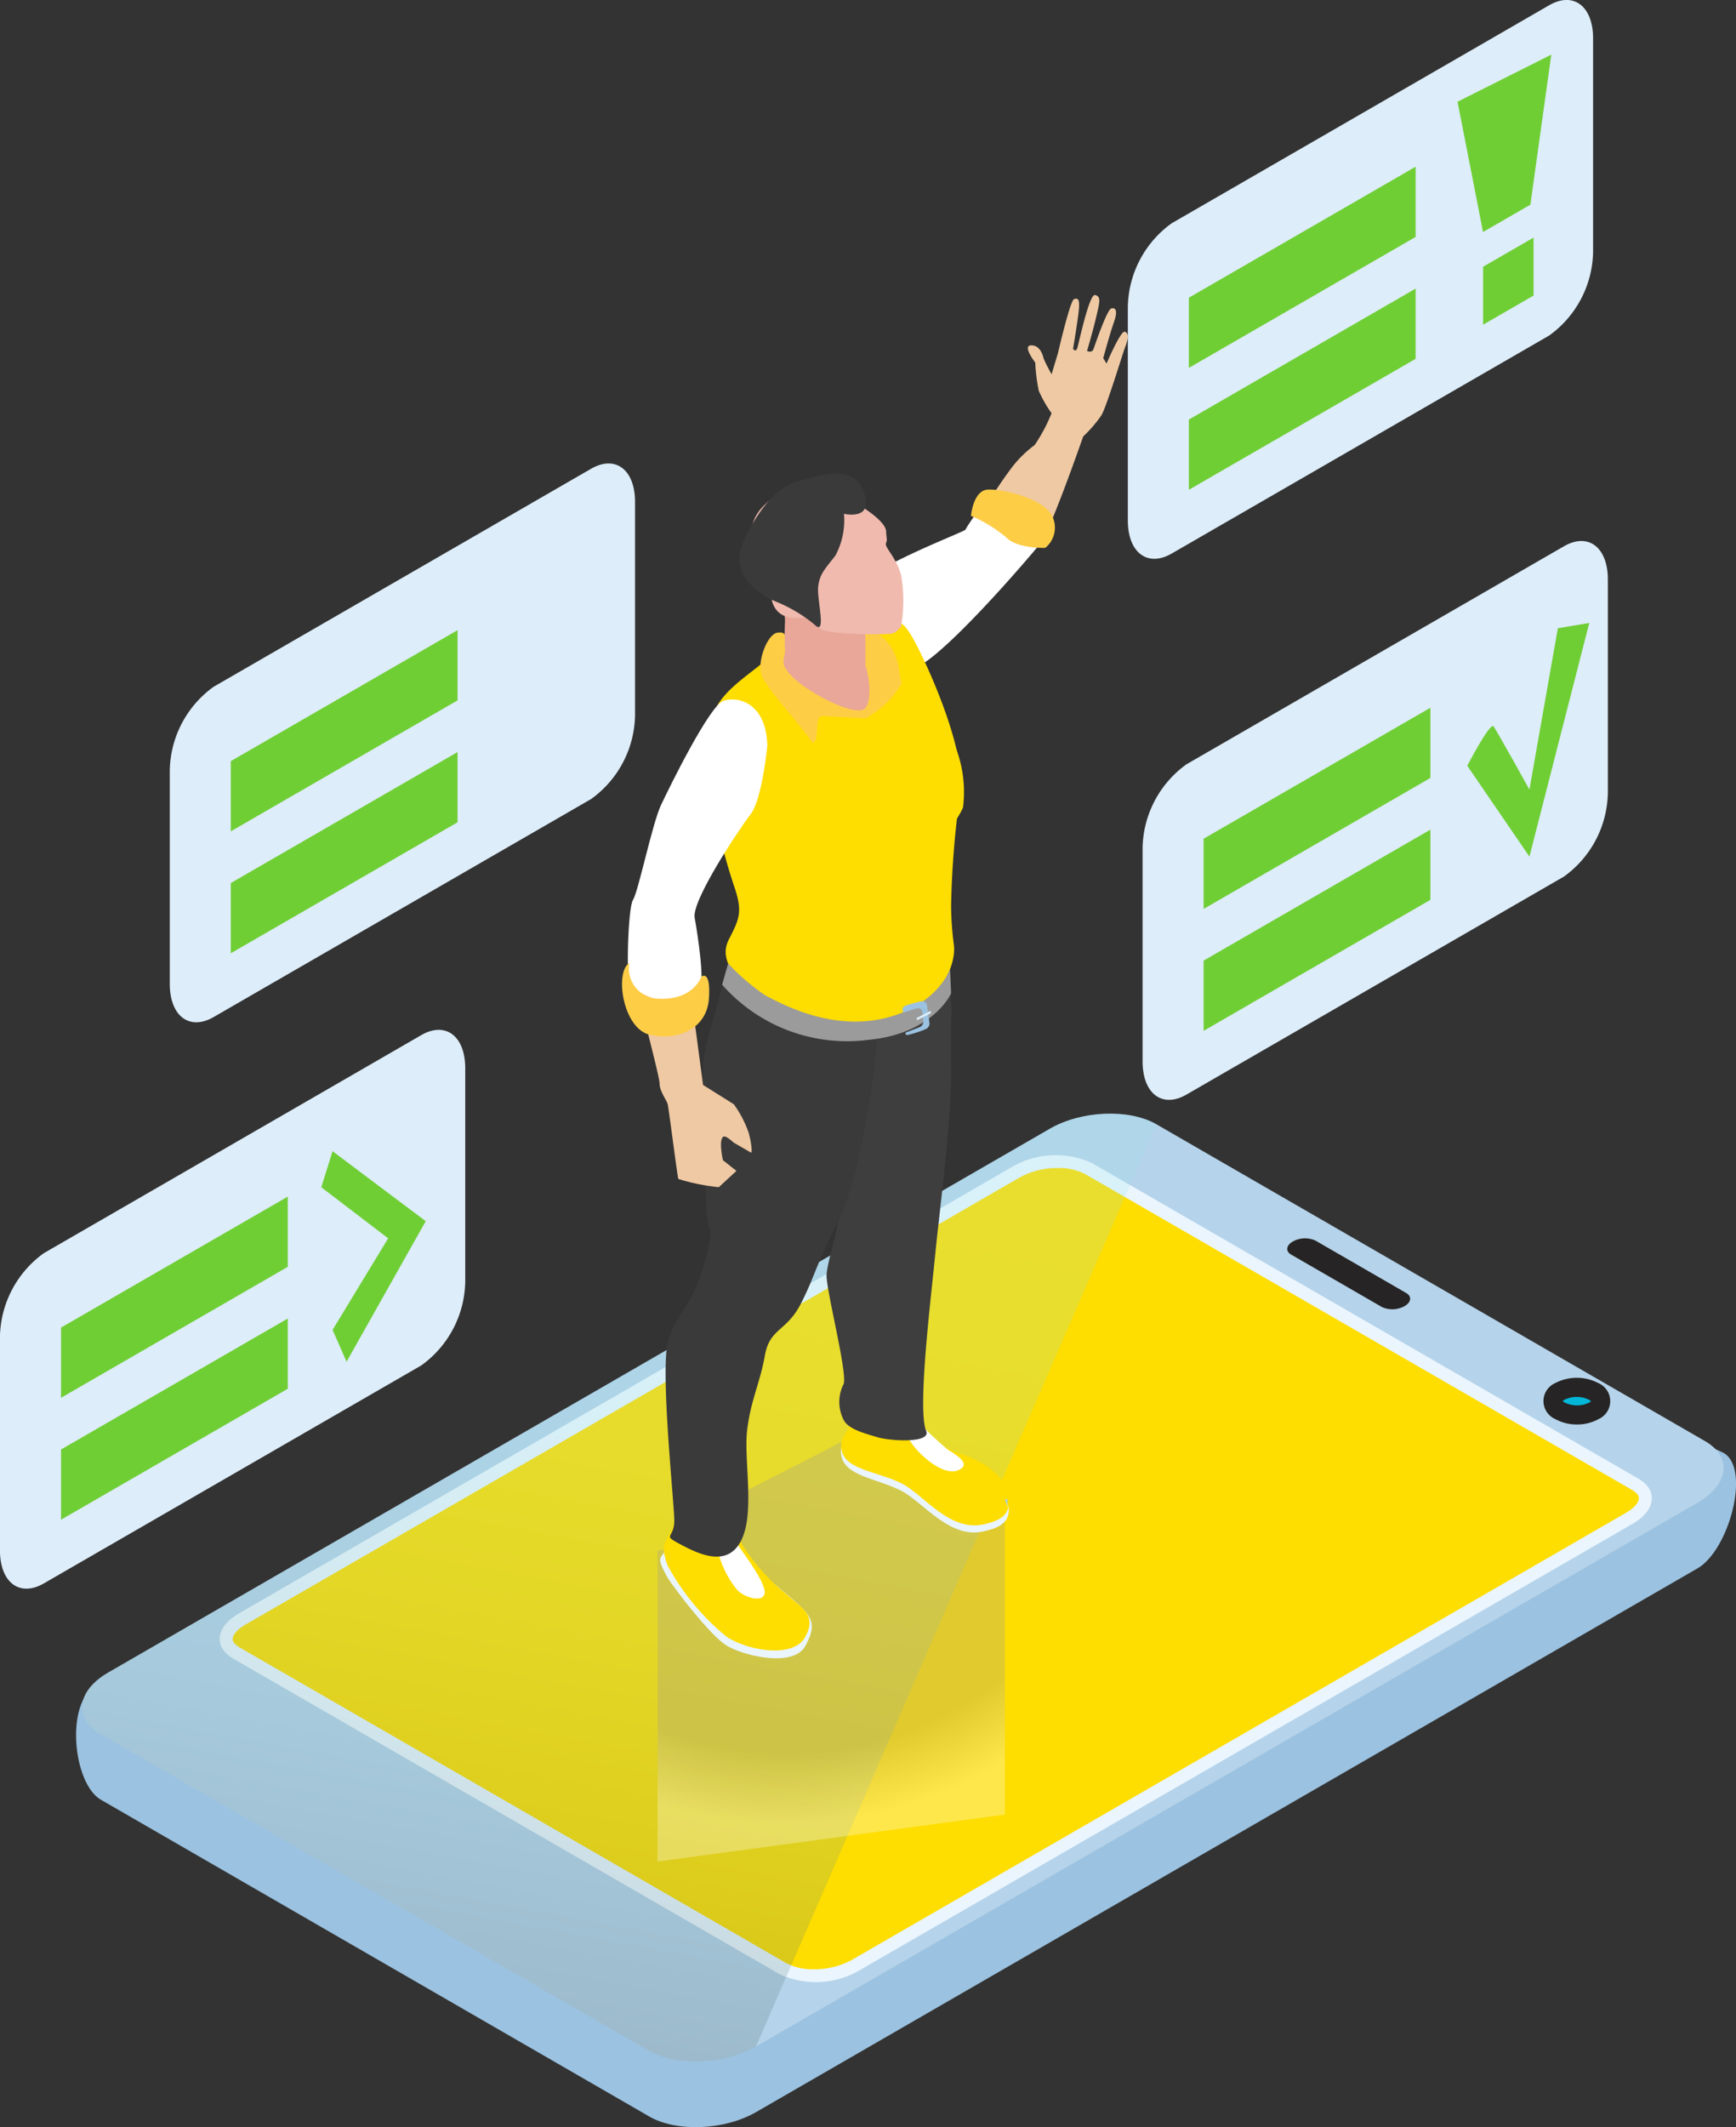 <svg id="footer-graphic-1" xmlns="http://www.w3.org/2000/svg" xmlns:xlink="http://www.w3.org/1999/xlink" width="131.964" height="161.644" viewBox="0 0 131.964 161.644">
  <rect x="0" y="0" width="131.964" height="161.644" fill="#333333" stroke="none"/>
  <defs>
    <linearGradient id="linear-gradient" x1="0.555" y1="0.057" x2="0.319" y2="1.177" gradientUnits="objectBoundingBox">
      <stop offset="0" stop-color="#94e2e4"/>
      <stop offset="0.147" stop-color="#91dee0"/>
      <stop offset="0.28" stop-color="#8ad3d5"/>
      <stop offset="0.409" stop-color="#7ec1c2"/>
      <stop offset="0.534" stop-color="#6da7a8"/>
      <stop offset="0.657" stop-color="#578587"/>
      <stop offset="0.779" stop-color="#3c5d5d"/>
      <stop offset="0.896" stop-color="#1d2d2e"/>
      <stop offset="0.995"/>
    </linearGradient>
    <radialGradient id="radial-gradient" cx="0.393" cy="-0.072" r="0.991" gradientTransform="translate(-0.116) scale(1.232 1)" gradientUnits="objectBoundingBox">
      <stop offset="0" stop-color="#9b9b9b"/>
      <stop offset="0.229" stop-color="#9b9b9b"/>
      <stop offset="0.437" stop-color="#9b9b9b"/>
      <stop offset="0.637" stop-color="#9b9b9b"/>
      <stop offset="0.831" stop-color="#9b9b9b"/>
      <stop offset="0.995" stop-color="#fff"/>
      <stop offset="1" stop-color="#fff"/>
    </radialGradient>
    <linearGradient id="linear-gradient-2" x1="0.5" y1="0.082" x2="0.5" y2="0.882" gradientUnits="objectBoundingBox">
      <stop offset="0" stop-color="#a8cbe5"/>
      <stop offset="0.229" stop-color="#abcde6"/>
      <stop offset="0.437" stop-color="#b6d3e9"/>
      <stop offset="0.637" stop-color="#c9deee"/>
      <stop offset="0.831" stop-color="#e2eef6"/>
      <stop offset="0.995" stop-color="#fff"/>
    </linearGradient>
  </defs>
  <g id="Group_95" data-name="Group 95" transform="translate(5.777 22.413)">
    <g id="Group_94" data-name="Group 94">
      <g id="Group_82" data-name="Group 82" transform="translate(0 62.212)">
        <g id="Group_80" data-name="Group 80">
          <path id="Path_174" data-name="Path 174" d="M376.25,438.176l-41.7-24.079c-2.079-1.2-2.746-7.321-.346-8.707L406.7,368.1c2.4-1.387,6.03-1.537,8.108-.337l43.11,19.987c2.078,1.2.414,7.388-1.985,8.774l-71.569,41.32C381.959,439.226,378.329,439.376,376.25,438.176Z" transform="translate(-332.671 -361.969)" fill="#9bc2e0"/>
          <path id="Path_175" data-name="Path 175" d="M455.785,393.075l-70.429,40.661-1.142.659c-2.4,1.387-6.028,1.536-8.109.337L334.4,410.65c-2.081-1.2-1.819-3.3.581-4.679l71.57-41.319c2.4-1.387,6.028-1.537,8.109-.337l4.462,2.578,37.244,21.5C458.441,389.591,458.184,391.688,455.785,393.075Z" transform="translate(-332.526 -363.505)" fill="#b5d3ea"/>
          <path id="Path_176" data-name="Path 176" d="M341.684,400.513l58.872-33.99a6.616,6.616,0,0,1,5.953-.247l41.55,23.99c1.526.881,1.335,2.419-.428,3.437L388.76,427.691a6.616,6.616,0,0,1-5.953.247L341.258,403.95C339.731,403.068,339.923,401.529,341.684,400.513Z" transform="translate(-329.301 -362.534)" fill="#eaf5fe"/>
          <path id="Path_177" data-name="Path 177" d="M385.089,427.249a4.288,4.288,0,0,1-2.094-.464L341.445,402.8c-.2-.117-.539-.356-.539-.643,0-.247.253-.683.966-1.095l58.873-33.989a5.916,5.916,0,0,1,2.876-.71,4.309,4.309,0,0,1,2.094.463l41.55,23.99c.2.116.539.354.539.642,0,.247-.253.683-.966,1.095l-58.872,33.99A5.926,5.926,0,0,1,385.089,427.249Z" transform="translate(-328.998 -362.231)" fill="#fedd00"/>
        </g>
        <path id="Path_178" data-name="Path 178" d="M384.214,434.395c-2.4,1.387-6.028,1.536-8.109.337L334.4,410.65c-2.081-1.2-1.819-3.3.581-4.679l71.57-41.319c2.4-1.387,6.028-1.537,8.109-.337Z" transform="translate(-332.526 -363.505)" opacity="0.2" fill="url(#linear-gradient)" style="mix-blend-mode: lighten;isolation: isolate"/>
        <path id="Path_179" data-name="Path 179" d="M403.544,375.279l-6.9-3.985c-.441-.255-.386-.7.124-.993a1.913,1.913,0,0,1,1.722-.072l6.9,3.985c.442.255.386.7-.123.993A1.913,1.913,0,0,1,403.544,375.279Z" transform="translate(-304.272 -360.583)" fill="#262424"/>
        <g id="Group_81" data-name="Group 81" transform="translate(111.552 20.075)">
          <path id="Path_180" data-name="Path 180" d="M413.415,379.679a2.838,2.838,0,0,1-2.565-.006.782.782,0,0,1-.007-1.481,2.834,2.834,0,0,1,2.565.006A.782.782,0,0,1,413.415,379.679Z" transform="translate(-409.592 -377.164)" fill="#02b6d7"/>
          <path id="Path_181" data-name="Path 181" d="M412.363,380.932a3.358,3.358,0,0,1-1.651-.409,1.492,1.492,0,0,1-.007-2.733,3.541,3.541,0,0,1,3.287,0,1.493,1.493,0,0,1,.009,2.734A3.321,3.321,0,0,1,412.363,380.932Zm-1.09-1.771c.023.01.069.055.162.11a2.137,2.137,0,0,0,1.842.006.548.548,0,0,0,.153-.12,1.724,1.724,0,0,0-.16-.108,2.151,2.151,0,0,0-1.842-.006A.611.611,0,0,0,411.273,379.161Z" transform="translate(-409.815 -377.388)" fill="#262424"/>
        </g>
      </g>
      <g id="Group_93" data-name="Group 93" transform="translate(41.949)">
        <path id="Path_182" data-name="Path 182" d="M389.643,386.369v22.9l-26.4,3.566V389.2l.519-.074a8.051,8.051,0,0,1,3.07-2.852l9.766-5c2.9-1.68,5.959-.882,8.474.568l.918.882a9.183,9.183,0,0,1,3.446,2.937A1.844,1.844,0,0,1,389.643,386.369Z" transform="translate(-360.984 -293.791)" opacity="0.29" fill="url(#radial-gradient)" style="mix-blend-mode: multiply;isolation: isolate"/>
        <g id="Group_92" data-name="Group 92">
          <g id="Group_91" data-name="Group 91">
            <g id="Group_83" data-name="Group 83" transform="translate(16.057)">
              <path id="Path_183" data-name="Path 183" d="M380.14,337.46a33.1,33.1,0,0,1,2.543-3.927,8.773,8.773,0,0,1,1.692-1.648,12.676,12.676,0,0,0,1.283-2.415,9.362,9.362,0,0,1-.972-1.706,13.036,13.036,0,0,1-.267-2.143s-1.018-1.3-.311-1.31.905.818.954,1.022a11.386,11.386,0,0,0,.6,1.173l.487-1.624s.921-4,1.223-4.088.418.016.367.723-.447,3.05-.447,3.05.207.351.335-.093.907-4.12,1.348-3.988.364.455.078,1.663-.7,2.587-.7,2.587.369.192.492-.142,1.027-3,1.353-3.086.515.148.2,1.044-.814,2.736-.814,2.736l.253.409s1.061-2.489,1.378-2.422.278.561.062,1.1-1.421,4.564-1.829,5.251a10.022,10.022,0,0,1-1.387,1.611s-2.319,6.686-3.175,8.015a3.2,3.2,0,0,1-2.853,1.3Z" transform="translate(-369.505 -320.482)" fill="#efc9a3"/>
              <path id="Path_184" data-name="Path 184" d="M372.912,341.821A4.016,4.016,0,0,1,373.956,338c1.706-1.829,8.4-4.3,8.445-4.47s1.563-2.331,1.563-2.331,3.549.562,4.178,1.353.681.98.668,1.129-6.484,7.868-9.495,9.94S373.234,342.984,372.912,341.821Z" transform="translate(-372.786 -315.703)" fill="#fff"/>
              <path id="Path_185" data-name="Path 185" d="M379.721,332.711s.156-1.945,1.29-2,4.26.683,4.886,2.02a1.982,1.982,0,0,1-.526,2.406c-.134.019-2.192.033-2.969-.787A10.43,10.43,0,0,0,379.721,332.711Z" transform="translate(-369.692 -315.921)" fill="#fecd46"/>
            </g>
            <g id="Group_90" data-name="Group 90" transform="translate(0 14.216)">
              <g id="Group_85" data-name="Group 85" transform="translate(15.1 37.576)">
                <g id="Group_84" data-name="Group 84" transform="translate(1.102 33.585)">
                  <path id="Path_186" data-name="Path 186" d="M378.972,380.3a5.748,5.748,0,0,0,2.924,2.331c1.348.373,3.314,1.466,3.645,2.917s-.1,2.087-1.889,2.461c-2.545.531-4.507-2.231-6.174-3.095s-3.943-1.093-4.458-2.338.6-1.79.709-2.8a19.228,19.228,0,0,0,3.751,1.07C378.382,380.879,378.345,380.551,378.972,380.3Z" transform="translate(-372.886 -379.414)" fill="#eaf5fe"/>
                  <path id="Path_187" data-name="Path 187" d="M378.986,380.005a5.726,5.726,0,0,0,2.932,2.2c1.312.357,3.309,1.468,3.624,2.917s-.1,2.094-1.891,2.461c-2.545.524-4.5-2.28-6.146-3.116s-3.98-1.032-4.48-2.234.6-1.725.709-2.707a19.241,19.241,0,0,0,3.758,1.009C378.394,380.57,378.361,380.257,378.986,380.005Z" transform="translate(-372.882 -379.525)" fill="#fedd00"/>
                  <path id="Path_188" data-name="Path 188" d="M377.433,379.858a27.149,27.149,0,0,0,1.994,1.855c.563.373,1.968,1.139.785,1.609s-3.281-1.445-3.8-2.557C376.1,380.094,376.991,379.979,377.433,379.858Z" transform="translate(-371.341 -379.376)" fill="#fff"/>
                </g>
                <path id="Path_189" data-name="Path 189" d="M381.4,356.3c.4,3.522.12,2.227.2,6.457s-.853,11.032-1.2,14.566-1.377,11.9-.7,13.5c.411.973-2.785.774-3.734.477s-2.249-.6-2.574-1.384a2.986,2.986,0,0,1,0-2.583c.453-.534-1.362-7.382-1.258-8.429s.729-2.967.879-3.994c-.306-.759-.156-3.168-.376-4.065.61-3.692,1.453-2.159,1.8-5.392s.168-3.374.46-6.068a9.876,9.876,0,0,0,5.6-1.686C381.564,356.794,381.078,357.4,381.4,356.3Z" transform="translate(-372.124 -356.299)" fill="#3e3e3e"/>
              </g>
              <g id="Group_86" data-name="Group 86" transform="translate(2.461 35.775)">
                <path id="Path_190" data-name="Path 190" d="M369.252,386.291c1.041,1.627,3.12,3.055,4.413,4.221s1.638,1.74.739,3.371-4.634.759-5.965-.04-4.248-4.72-4.49-5.154c-1.115-2.007-.282-1.219-.043-2.571a18.561,18.561,0,0,0,2.7.687A7.464,7.464,0,0,0,369.252,386.291Z" transform="translate(-363.383 -341.198)" fill="#eaf5fe"/>
                <path id="Path_191" data-name="Path 191" d="M369.238,386.253a15.457,15.457,0,0,0,3.663,4.258c1.181,1.072,2.351,1.591,1.4,3.265s-4.519.96-6-.081a18.2,18.2,0,0,1-4.447-5.388c-.788-2.137.334-1.822.515-3.452.711.717,1.258,1.609,2.218,1.865S368.306,386.4,369.238,386.253Z" transform="translate(-363.297 -341.76)" fill="#fedd00"/>
                <path id="Path_192" data-name="Path 192" d="M367.57,385.8c.67,1.152,2.032,2.739,2.4,3.946s-1.369.826-2.036.129a7.452,7.452,0,0,1-1.631-3.841C366.616,385.757,367.223,385.2,367.57,385.8Z" transform="translate(-362.08 -341.459)" fill="#fff"/>
                <path id="Path_193" data-name="Path 193" d="M379.86,357.784c.205,4.622-1.313,14.212-3.08,17.683s-1.7,4.01-2.81,6.206-2.382,1.87-2.755,3.974-1.073,3.382-1.348,5.666.617,6.319-.47,8.426-3.343.938-4.687.22-.37-.366-.385-1.81-1.113-11.665-.442-13.676,1.536-2.562,2.1-4.033a15.477,15.477,0,0,0,.963-3.2c.343-1.583-.107-.448-.207-3.388s-.733-9.1.1-12.112,1.2-4.484,1.894-6.683c1.839.778,3.187,1.433,5.1,2.05S377.964,357.234,379.86,357.784Z" transform="translate(-363.257 -355.053)" fill="#3b3a3a"/>
              </g>
              <g id="Group_88" data-name="Group 88" transform="translate(6.047 10.515)">
                <path id="Path_194" data-name="Path 194" d="M377.92,337.7c2.052.143,2.415-.909,3.689,1.466s3.835,8.307,3.511,11.33a68.174,68.174,0,0,0-.729,8.761,23.544,23.544,0,0,0,.21,3c.239,2.013-1.91,5.151-4.185,6.092s-6.16-.116-8.119-.648-2.48-.82-3.521-2.129c-.833-1.019-2.038-2.262-1.284-3.739s1.067-2.045.464-3.87a42.735,42.735,0,0,1-1.476-5.537c-.437-2.2-1.165-6.044.064-8.251s4.306-3.3,5.433-5.53C374.286,338.728,375.868,337.552,377.92,337.7Z" transform="translate(-365.863 -337.585)" fill="#fedd00"/>
                <g id="Group_87" data-name="Group 87" transform="translate(11.655 6.657)">
                  <path id="Path_195" data-name="Path 195" d="M374.577,342.188a35.7,35.7,0,0,1,2.318,6.588c1.056,3.459,1.393,11.747,1.31,16-.3.506-.482.133-.84.438.035-5.32-.272-12.142-1.813-17.06-.641-2.045-.934-3.838-1.628-5.547A1.193,1.193,0,0,0,374.577,342.188Z" transform="translate(-373.923 -342.188)" fill="#fedd00"/>
                </g>
                <path id="Path_196" data-name="Path 196" d="M377.4,351.269a10.717,10.717,0,0,0,1.864-.573,6.179,6.179,0,0,0,1.18-1.74,9.423,9.423,0,0,0-.733-4.986,9.565,9.565,0,0,1-2.972,2.546A42.382,42.382,0,0,0,377.4,351.269Z" transform="translate(-361.012 -334.736)" fill="#fedd00"/>
                <path id="Path_197" data-name="Path 197" d="M372.072,354.617a9.913,9.913,0,0,0,2.353-.1,8.3,8.3,0,0,0,1.378-1.861,7.75,7.75,0,0,0-.458-5.062,8.2,8.2,0,0,1-3.965,2.583A23.624,23.624,0,0,0,372.072,354.617Z" transform="translate(-363.403 -333.123)" fill="#fedd00"/>
              </g>
              <path id="Path_198" data-name="Path 198" d="M376.22,338.763c-.918-.577-4.781-.12-4.781-.12s-2.02.256-1.857,1.271a13.145,13.145,0,0,0,1.372,3.81c.281.133,5.265.542,5.265.542S377.885,339.811,376.22,338.763Z" transform="translate(-358.161 -326.674)" fill="#e8a798"/>
              <path id="Path_199" data-name="Path 199" d="M375.912,337.824a10.413,10.413,0,0,0-2.6-.075,5.817,5.817,0,0,1,3.1,2.671c.645,1.343.664,3.258.218,3.77-.67.768-4.282-1.135-5.488-2.314s-.557-1.366-.622-2.236.22-1.257-.555-1.177-1.569,2.169-1.241,3.189,3.284,4.162,3.885,5.187c.573-.175.113-1.93.7-2.039l3.323.163a6.666,6.666,0,0,0,2.782-2.707C379.022,341.936,379.716,338.814,375.912,337.824Z" transform="translate(-358.573 -327.018)" fill="#fecd46"/>
              <path id="Path_200" data-name="Path 200" d="M376.219,338.077v4.532a3.5,3.5,0,0,1-2.1,1.261,3.965,3.965,0,0,1-3.478-2.116c-.448-1.137-.532-1.414-.532-1.414a16.985,16.985,0,0,1,0-2.011,5.024,5.024,0,0,0-.535-2.2Z" transform="translate(-358.161 -327.718)" fill="#e8a798"/>
              <path id="Path_201" data-name="Path 201" d="M376.915,332.411c.15.107,1.475.992,1.507,1.64s.111.6-.01.914.781,1.053,1.152,2.426a11.333,11.333,0,0,1-.019,3.985c-.2.026-.233.379-.753.464s-4.75.082-5.365-.372c-.176-.13-1.041-.9-1.041-.9s-2.069.563-2.606-1.112c-.215-.669.552-.466.552-.466s-3.945-4.208-1.2-6.885C372.692,328.643,374.952,331.019,376.915,332.411Z" transform="translate(-358.791 -330.313)" fill="#f0baae"/>
              <path id="Path_202" data-name="Path 202" d="M366.149,357.057l1,7.521,2.337,1.466a8.394,8.394,0,0,1,1.138,2.186c.327,1.3.191,1.5.191,1.5l-1.345-.776s-.578-.555-.772-.447c-.39.22-.038,1.79-.038,1.79l1.027.811-1.341,1.238a15.654,15.654,0,0,1-3.077-.625c-.075-.23-.73-5.378-.807-5.677s-.628-1.027-.616-1.56-1.486-5.962-1.552-6.77-.124-1.34.106-1.393S365.773,355.847,366.149,357.057Z" transform="translate(-361.432 -318.762)" fill="#efc9a3"/>
              <path id="Path_203" data-name="Path 203" d="M372.285,345.251s-.389,4.065-1.265,5.2-4.5,6.568-4.259,7.881.818,5.165.338,5.433-2.192,1.281-3.245.82-1.62-.771-1.972-.963-.21-6.033.192-6.652,1.461-5.785,2.121-7.19,3.686-7.553,4.743-7.933S372.205,341.96,372.285,345.251Z" transform="translate(-361.681 -325.218)" fill="#fff"/>
              <g id="Group_89" data-name="Group 89" transform="translate(7.167 36.587)">
                <path id="Path_204" data-name="Path 204" d="M383.964,356.036s-.983,2.856-5.13,3.771-7.9-1.265-8.886-1.751a16.589,16.589,0,0,1-2.852-2.441l-.458,1.608a12.641,12.641,0,0,0,11.126,4.193c4.943-.47,6.28-3.536,6.28-3.536Z" transform="translate(-366.638 -355.615)" fill="#9b9b9b"/>
                <path id="Path_205" data-name="Path 205" d="M377.977,357.886l.192,1.338a.461.461,0,0,1-.292.5,8.042,8.042,0,0,1-1.377.442c-.246-.01-.121-.188-.121-.188l1.029-.4a.462.462,0,0,0,.292-.476l-.068-.664a.342.342,0,0,0-.445-.294c-.428.136-1.038.331-1,.321.052-.014-.276-.349.194-.535a9.572,9.572,0,0,1,1.186-.325A.343.343,0,0,1,377.977,357.886Z" transform="translate(-362.409 -354.734)" fill="#9bc2e0"/>
                <path id="Path_206" data-name="Path 206" d="M377.929,358.1l-1.062.55.018.173,1.06-.535Z" transform="translate(-362.076 -354.508)" fill="#ddedf9"/>
              </g>
            </g>
          </g>
        </g>
      </g>
    </g>
    <path id="Path_207" data-name="Path 207" d="M361.933,355.591a2.293,2.293,0,0,0,2.26,2.707c2.629.116,3.209-1.673,3.209-1.673s.738-.594.577,1.679-2.35,3.217-4.465,2.745S360.816,356.236,361.933,355.591Z" transform="translate(-319.868 -304.822)" fill="#fecd46"/>
    <path id="Path_208" data-name="Path 208" d="M375.493,332.925a5.7,5.7,0,0,1-.654,3.174c-.807,1.037-1.19,1.388-1.307,2.347s.678,3.836-.273,2.9a11.225,11.225,0,0,0-2.9-1.737s-3.912-1.468-2.506-4.574,2.992-4.284,4.1-4.565,4.838-1.806,5.2,1.494C377.3,333.345,375.493,332.925,375.493,332.925Z" transform="translate(-317.113 -316.291)" fill="#3b3a3a"/>
  </g>
  <g id="Group_96" data-name="Group 96" transform="translate(76.38 113.92)">
    <path id="Path_209" data-name="Path 209" d="M381.7,383.763v.738a1.81,1.81,0,0,0-.205-.713Z" transform="translate(-381.497 -383.763)" fill="url(#linear-gradient-2)" style="mix-blend-mode: multiply;isolation: isolate"/>
  </g>
  <g id="Group_97" data-name="Group 97" transform="translate(12.906 35.219)">
    <path id="Path_210" data-name="Path 210" d="M369.629,354.836,340.941,371.4c-1.845,1.064-3.34-.066-3.34-2.526v-16.19a8,8,0,0,1,3.34-6.383l28.688-16.563c1.845-1.064,3.34.067,3.34,2.526v16.19A8,8,0,0,1,369.629,354.836Z" transform="translate(-337.601 -329.337)" fill="#ddedf9"/>
    <path id="Path_211" data-name="Path 211" d="M358.046,343.433l-17.238,9.953V348.05l17.238-9.953Z" transform="translate(-336.171 -325.43)" fill="#70ce35"/>
    <path id="Path_212" data-name="Path 212" d="M358.046,349.84l-17.238,9.953v-5.336l17.238-9.953Z" transform="translate(-336.171 -322.573)" fill="#70ce35"/>
  </g>
  <g id="Group_98" data-name="Group 98" transform="translate(85.733 0)">
    <path id="Path_213" data-name="Path 213" d="M419.993,330.48l-28.688,16.563c-1.845,1.066-3.34-.065-3.34-2.525v-16.19a8,8,0,0,1,3.34-6.383l28.688-16.563c1.845-1.066,3.34.065,3.34,2.525V324.1A8,8,0,0,1,419.993,330.48Z" transform="translate(-387.965 -304.982)" fill="#ddedf9"/>
    <path id="Path_214" data-name="Path 214" d="M408.411,319.078l-17.238,9.953v-5.336l17.238-9.953Z" transform="translate(-386.534 -301.074)" fill="#70ce35"/>
    <path id="Path_215" data-name="Path 215" d="M408.411,325.484l-17.238,9.953V330.1l17.238-9.953Z" transform="translate(-386.534 -298.217)" fill="#70ce35"/>
    <path id="Path_216" data-name="Path 216" d="M410.834,319.257l-3.6,2.077-1.938-9.9,7.128-3.58Z" transform="translate(-380.233 -303.703)" fill="#70ce35"/>
    <path id="Path_217" data-name="Path 217" d="M410.479,321.872l-3.839,2.216v-4.405l3.839-2.216Z" transform="translate(-379.636 -299.413)" fill="#70ce35"/>
  </g>
  <g id="Group_100" data-name="Group 100" transform="translate(86.855 41.113)">
    <g id="Group_99" data-name="Group 99">
      <path id="Path_218" data-name="Path 218" d="M420.769,358.912l-28.688,16.563c-1.845,1.066-3.34-.065-3.34-2.525V356.76a8,8,0,0,1,3.34-6.383l28.688-16.563c1.845-1.066,3.34.065,3.34,2.525v16.19A8,8,0,0,1,420.769,358.912Z" transform="translate(-388.741 -333.414)" fill="#ddedf9"/>
      <path id="Path_219" data-name="Path 219" d="M409.187,347.51l-17.238,9.953v-5.336l17.238-9.953Z" transform="translate(-387.31 -329.506)" fill="#70ce35"/>
      <path id="Path_220" data-name="Path 220" d="M409.187,353.916l-17.238,9.953v-5.336l17.238-9.953Z" transform="translate(-387.31 -326.649)" fill="#70ce35"/>
    </g>
    <path id="Path_221" data-name="Path 221" d="M405.81,348.571s1.738-3.352,2-2.992,2.724,4.8,2.724,4.8l2.16-12.261,2.389-.4-4.549,17.756Z" transform="translate(-381.128 -331.493)" fill="#70ce35"/>
  </g>
  <g id="Group_102" data-name="Group 102" transform="translate(0 78.262)">
    <g id="Group_101" data-name="Group 101">
      <path id="Path_222" data-name="Path 222" d="M360.7,384.6l-28.688,16.563c-1.844,1.066-3.34-.065-3.34-2.526V382.45a8,8,0,0,1,3.34-6.383L360.7,359.5c1.845-1.064,3.342.066,3.342,2.526v16.19A8,8,0,0,1,360.7,384.6Z" transform="translate(-328.676 -359.104)" fill="#ddedf9"/>
      <path id="Path_223" data-name="Path 223" d="M349.122,373.2l-17.238,9.953v-5.336l17.238-9.953Z" transform="translate(-327.245 -355.197)" fill="#70ce35"/>
      <path id="Path_224" data-name="Path 224" d="M349.122,379.607l-17.238,9.953v-5.336l17.238-9.953Z" transform="translate(-327.245 -352.34)" fill="#70ce35"/>
    </g>
    <path id="Path_225" data-name="Path 225" d="M346.424,365.478l7.082,5.317-6.018,10.683-1.064-2.42,4.224-6.959-5.083-3.882Z" transform="translate(-321.143 -356.261)" fill="#70ce35"/>
  </g>
</svg>
